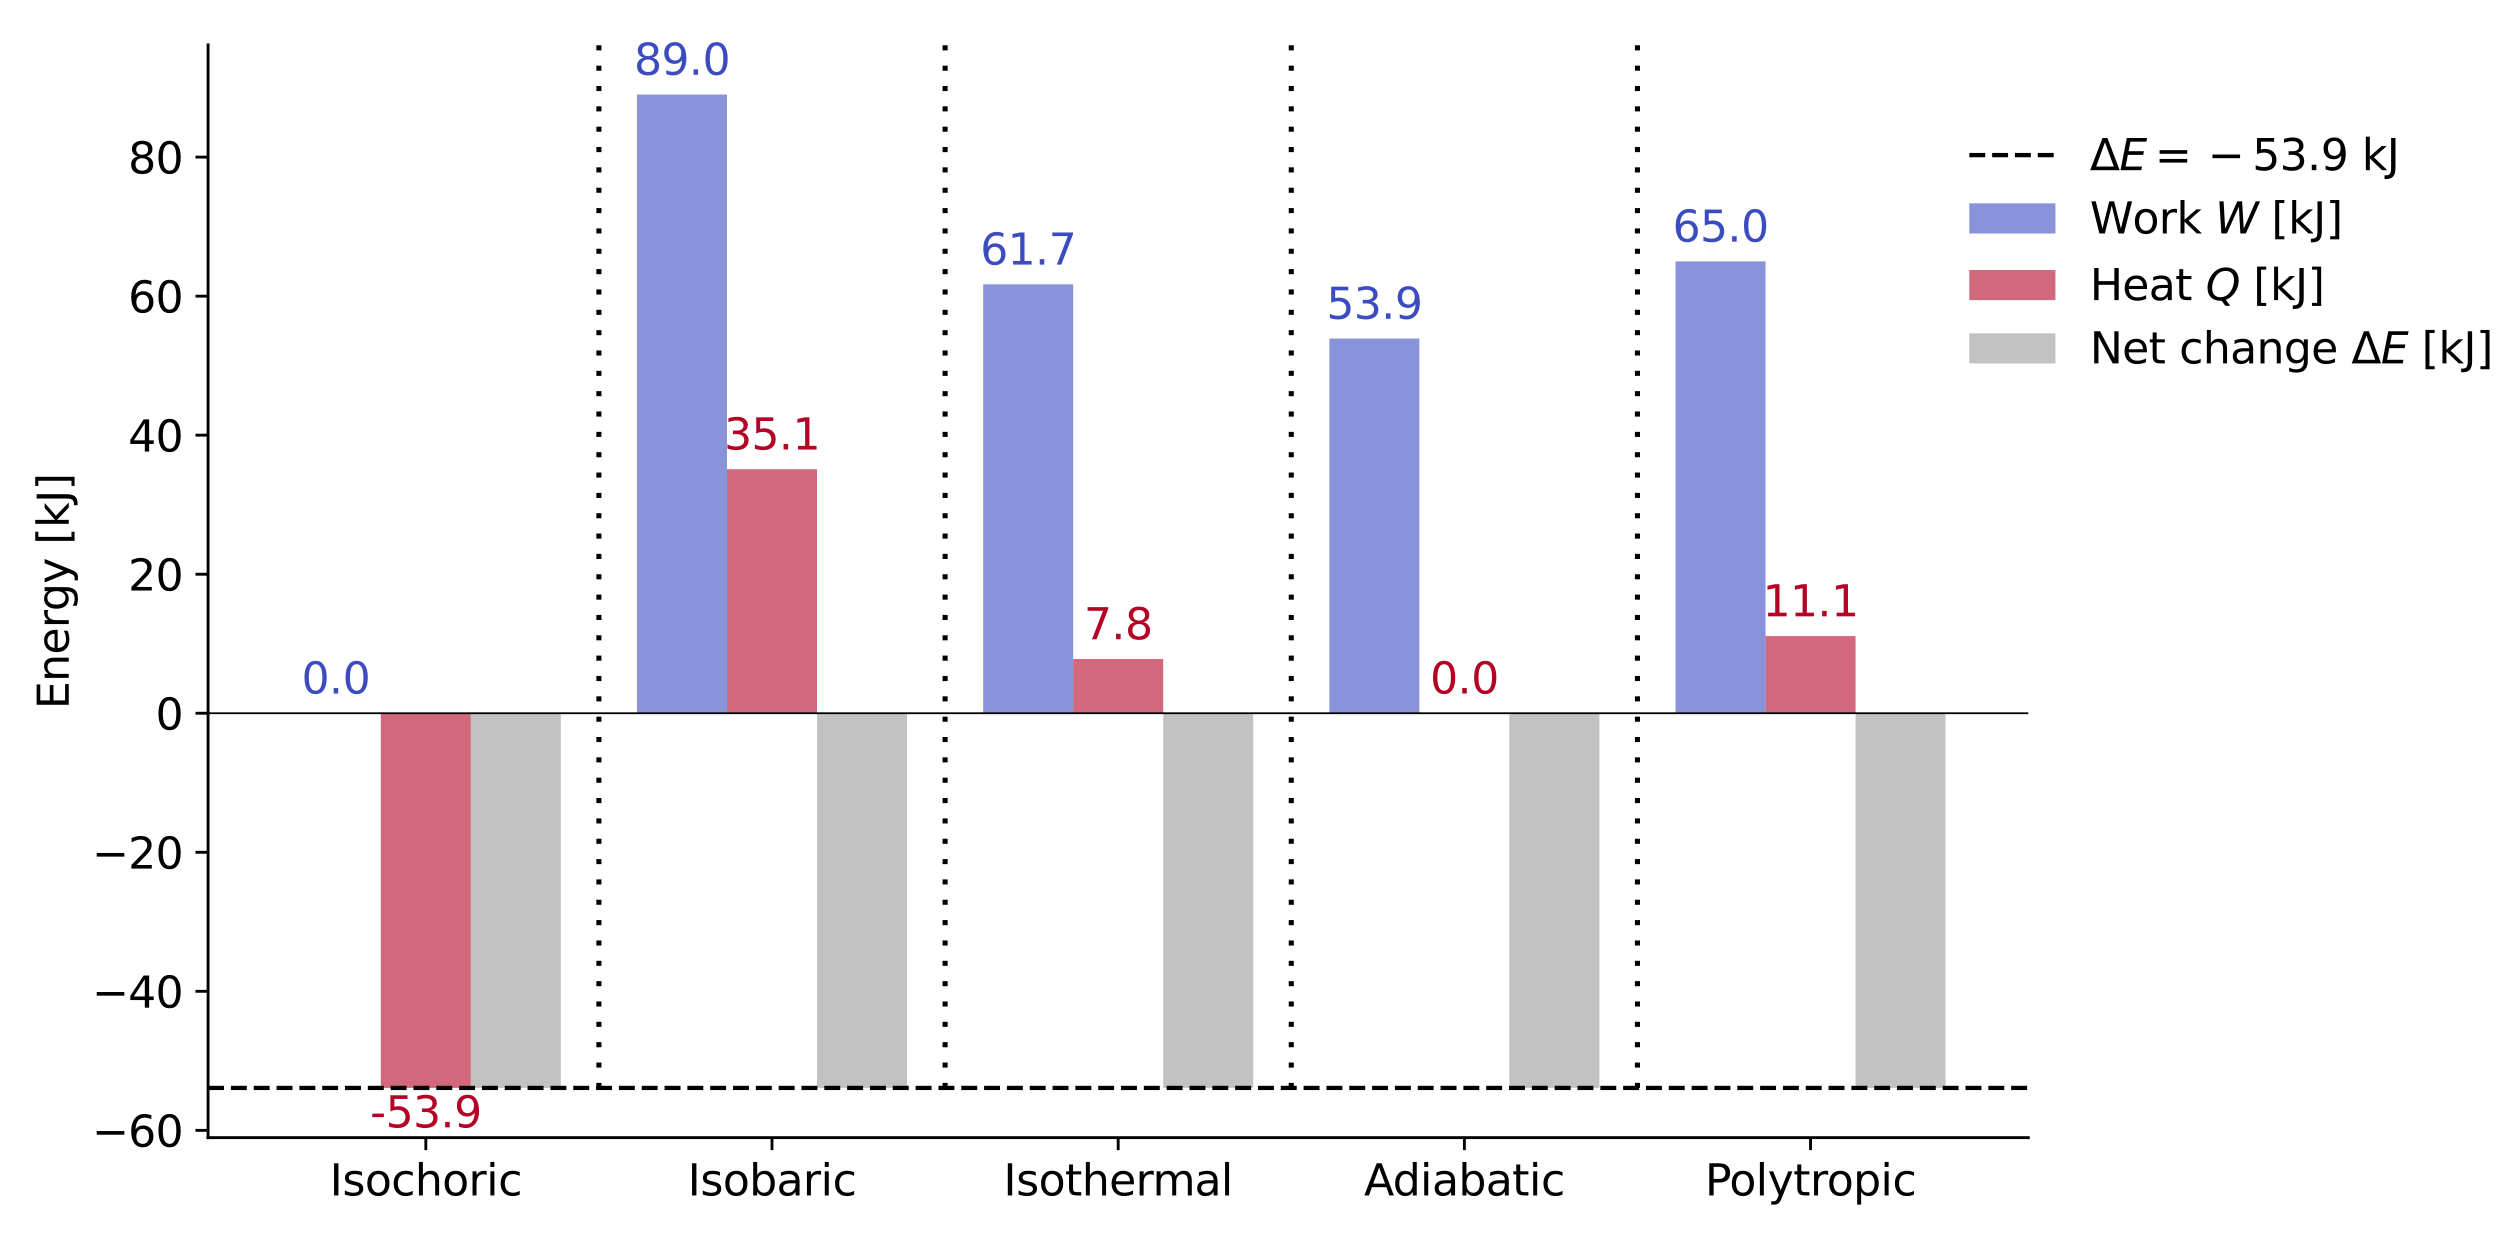 <?xml version="1.0" encoding="UTF-8" standalone="no"?>
<svg
   width="696.641pt"
   height="345.6pt"
   viewBox="0 0 696.641 345.6"
   version="1.1"
   id="svg228"
   sodipodi:docname="deltaE_diagram_worked_example_mod.svg"
   inkscape:version="1.3.2 (091e20e, 2023-11-25, custom)"
   xmlns:inkscape="http://www.inkscape.org/namespaces/inkscape"
   xmlns:sodipodi="http://sodipodi.sourceforge.net/DTD/sodipodi-0.dtd"
   xmlns:xlink="http://www.w3.org/1999/xlink"
   xmlns="http://www.w3.org/2000/svg"
   xmlns:svg="http://www.w3.org/2000/svg"
   xmlns:rdf="http://www.w3.org/1999/02/22-rdf-syntax-ns#"
   xmlns:cc="http://creativecommons.org/ns#"
   xmlns:dc="http://purl.org/dc/elements/1.1/">
  <sodipodi:namedview
     id="namedview228"
     pagecolor="#ffffff"
     bordercolor="#000000"
     borderopacity="0.25"
     inkscape:showpageshadow="2"
     inkscape:pageopacity="0.0"
     inkscape:pagecheckerboard="0"
     inkscape:deskcolor="#d1d1d1"
     inkscape:document-units="pt"
     inkscape:zoom="0.97227182"
     inkscape:cx="387.75165"
     inkscape:cy="225.75991"
     inkscape:window-width="1920"
     inkscape:window-height="1009"
     inkscape:window-x="-8"
     inkscape:window-y="-8"
     inkscape:window-maximized="1"
     inkscape:current-layer="svg228" />
  <defs
     id="defs1">
    <style
       type="text/css"
       id="style1">*{stroke-linejoin: round; stroke-linecap: butt}</style>
  </defs>
  <g
     id="patch_1">
    <path
       d="M 0,345.6 H 576 V 0 H 0 Z"
       style="fill:none"
       id="path1" />
  </g>
  <g
     id="patch_2">
    <path
       d="M 57.98,317 H 565.2 V 12.504 H 57.98 Z"
       style="fill:none"
       id="path2" />
  </g>
  <g
     id="patch_3">
    <path
       d="M 81.035,198.748 H 106.117 v 0 z"
       clip-path="url(#p1fb81c6276)"
       style="opacity:0.6;fill:#3b4cc0"
       id="path3" />
  </g>
  <g
     id="patch_4">
    <path
       d="m 177.502,198.748 h 25.081 V 26.345 h -25.081 z"
       clip-path="url(#p1fb81c6276)"
       style="opacity:0.6;fill:#3b4cc0"
       id="path4" />
  </g>
  <g
     id="patch_5">
    <path
       d="m 273.968,198.748 h 25.081 V 79.228 h -25.081 z"
       clip-path="url(#p1fb81c6276)"
       style="opacity:0.6;fill:#3b4cc0"
       id="path5" />
  </g>
  <g
     id="patch_6">
    <path
       d="m 370.434,198.748 h 25.081 V 94.338 h -25.081 z"
       clip-path="url(#p1fb81c6276)"
       style="opacity:0.6;fill:#3b4cc0"
       id="path6" />
  </g>
  <g
     id="patch_7">
    <path
       d="m 466.901,198.748 h 25.081 V 72.836 H 466.901 Z"
       clip-path="url(#p1fb81c6276)"
       style="opacity:0.6;fill:#3b4cc0"
       id="path7" />
  </g>
  <g
     id="patch_8">
    <path
       d="m 106.117,198.748 h 25.081 v 104.411 H 106.117 Z"
       clip-path="url(#p1fb81c6276)"
       style="opacity:0.6;fill:#b40426"
       id="path8" />
  </g>
  <g
     id="patch_9">
    <path
       d="m 202.583,198.748 h 25.081 v -67.993 h -25.081 z"
       clip-path="url(#p1fb81c6276)"
       style="opacity:0.6;fill:#b40426"
       id="path9" />
  </g>
  <g
     id="patch_10">
    <path
       d="m 299.049,198.748 h 25.081 v -15.11 h -25.081 z"
       clip-path="url(#p1fb81c6276)"
       style="opacity:0.6;fill:#b40426"
       id="path10" />
  </g>
  <g
     id="patch_11">
    <path
       d="m 395.516,198.748 h 25.081 v 0 z"
       clip-path="url(#p1fb81c6276)"
       style="opacity:0.6;fill:#b40426"
       id="path11" />
  </g>
  <g
     id="patch_12">
    <path
       d="M 491.982,198.748 H 517.063 V 177.246 H 491.982 Z"
       clip-path="url(#p1fb81c6276)"
       style="opacity:0.6;fill:#b40426"
       id="path12" />
  </g>
  <g
     id="patch_13">
    <path
       d="m 131.198,198.748 h 25.081 v 104.411 h -25.081 z"
       clip-path="url(#p1fb81c6276)"
       style="opacity:0.6;fill:#999999"
       id="path13" />
  </g>
  <g
     id="patch_14">
    <path
       d="m 227.664,198.748 h 25.081 v 104.411 h -25.081 z"
       clip-path="url(#p1fb81c6276)"
       style="opacity:0.6;fill:#999999"
       id="path14" />
  </g>
  <g
     id="patch_15">
    <path
       d="m 324.131,198.748 h 25.081 v 104.411 h -25.081 z"
       clip-path="url(#p1fb81c6276)"
       style="opacity:0.6;fill:#999999"
       id="path15" />
  </g>
  <g
     id="patch_16">
    <path
       d="m 420.597,198.748 h 25.081 v 104.411 h -25.081 z"
       clip-path="url(#p1fb81c6276)"
       style="opacity:0.6;fill:#999999"
       id="path16" />
  </g>
  <g
     id="patch_17">
    <path
       d="m 517.063,198.748 h 25.081 v 104.411 H 517.063 Z"
       clip-path="url(#p1fb81c6276)"
       style="opacity:0.6;fill:#999999"
       id="path17" />
  </g>
  <g
     id="matplotlib.axis_1">
    <g
       id="xtick_1">
      <g
         id="line2d_1">
        <defs
           id="defs17">
          <path
             id="mf0f6f1565a"
             d="M 0,0 V 3.5"
             style="stroke:#000000;stroke-width:0.8" />
        </defs>
        <g
           id="g17">
          <use
             xlink:href="#mf0f6f1565a"
             x="118.657"
             y="317"
             style="stroke:#000000;stroke-width:0.8"
             id="use17" />
        </g>
      </g>
      <g
         id="text_1">
        <!-- Isochoric -->
        <g
           transform="matrix(0.12,0,0,-0.12,91.885,333.118)"
           id="g26">
          <defs
             id="defs18">
            <path
               id="DejaVuSans-49"
               d="m 628,4666 h 631 V 0 H 628 Z"
               transform="scale(0.016)" />
            <path
               id="DejaVuSans-73"
               d="m 2834,3397 v -544 q -243,125 -506,187 -262,63 -544,63 -428,0 -642,-131 -214,-131 -214,-394 0,-200 153,-314 153,-114 616,-217 l 197,-44 q 612,-131 870,-370 258,-239 258,-667 0,-488 -386,-773 Q 2250,-91 1575,-91 1294,-91 989,-36 684,19 347,128 v 594 q 319,-166 628,-249 309,-82 613,-82 406,0 624,139 219,139 219,392 0,234 -158,359 -157,125 -692,241 l -200,47 q -534,112 -772,345 -237,233 -237,639 0,494 350,762 350,269 994,269 318,0 599,-47 282,-46 519,-140 z"
               transform="scale(0.016)" />
            <path
               id="DejaVuSans-6f"
               d="m 1959,3097 q -462,0 -731,-361 -269,-361 -269,-989 0,-628 267,-989 268,-361 733,-361 460,0 728,362 269,363 269,988 0,622 -269,986 -268,364 -728,364 z m 0,487 q 750,0 1178,-488 429,-487 429,-1349 Q 3566,888 3137,398 2709,-91 1959,-91 1206,-91 779,398 353,888 353,1747 q 0,862 426,1349 427,488 1180,488 z"
               transform="scale(0.016)" />
            <path
               id="DejaVuSans-63"
               d="m 3122,3366 v -538 q -244,135 -489,202 -245,67 -495,67 -560,0 -870,-355 -309,-354 -309,-995 0,-641 309,-996 310,-354 870,-354 250,0 495,67 245,67 489,202 V 134 Q 2881,22 2623,-34 2366,-91 2075,-91 1284,-91 818,406 353,903 353,1747 q 0,856 470,1346 471,491 1290,491 265,0 518,-55 253,-54 491,-163 z"
               transform="scale(0.016)" />
            <path
               id="DejaVuSans-68"
               d="M 3513,2113 V 0 h -575 v 2094 q 0,497 -194,743 -194,247 -581,247 -466,0 -735,-297 -269,-296 -269,-809 V 0 H 581 v 4863 h 578 V 2956 q 207,316 486,472 280,156 646,156 603,0 912,-373 310,-373 310,-1098 z"
               transform="scale(0.016)" />
            <path
               id="DejaVuSans-72"
               d="m 2631,2963 q -97,56 -211,82 -114,27 -251,27 -488,0 -749,-317 -261,-317 -261,-911 V 0 H 581 v 3500 h 578 v -544 q 182,319 472,473 291,155 707,155 59,0 131,-8 72,-7 159,-23 z"
               transform="scale(0.016)" />
            <path
               id="DejaVuSans-69"
               d="m 603,3500 h 575 V 0 H 603 Z m 0,1363 h 575 V 4134 H 603 Z"
               transform="scale(0.016)" />
          </defs>
          <use
             xlink:href="#DejaVuSans-49"
             id="use18" />
          <use
             xlink:href="#DejaVuSans-73"
             x="29.492"
             id="use19" />
          <use
             xlink:href="#DejaVuSans-6f"
             x="81.592"
             id="use20" />
          <use
             xlink:href="#DejaVuSans-63"
             x="142.773"
             id="use21" />
          <use
             xlink:href="#DejaVuSans-68"
             x="197.754"
             id="use22" />
          <use
             xlink:href="#DejaVuSans-6f"
             x="261.133"
             id="use23" />
          <use
             xlink:href="#DejaVuSans-72"
             x="322.314"
             id="use24" />
          <use
             xlink:href="#DejaVuSans-69"
             x="363.428"
             id="use25" />
          <use
             xlink:href="#DejaVuSans-63"
             x="391.211"
             id="use26" />
        </g>
      </g>
    </g>
    <g
       id="xtick_2">
      <g
         id="line2d_2">
        <g
           id="g27">
          <use
             xlink:href="#mf0f6f1565a"
             x="215.124"
             y="317"
             style="stroke:#000000;stroke-width:0.8"
             id="use27" />
        </g>
      </g>
      <g
         id="text_2">
        <!-- Isobaric -->
        <g
           transform="matrix(0.12,0,0,-0.12,191.638,333.118)"
           id="g35">
          <defs
             id="defs27">
            <path
               id="DejaVuSans-62"
               d="m 3116,1747 q 0,634 -261,995 -261,361 -717,361 -457,0 -718,-361 -261,-361 -261,-995 0,-634 261,-995 261,-361 718,-361 456,0 717,361 261,361 261,995 z M 1159,2969 q 182,312 458,463 277,152 661,152 638,0 1036,-506 399,-506 399,-1331 Q 3713,922 3314,415 2916,-91 2278,-91 1894,-91 1617,61 1341,213 1159,525 V 0 H 581 v 4863 h 578 z"
               transform="scale(0.016)" />
            <path
               id="DejaVuSans-61"
               d="m 2194,1759 q -697,0 -966,-159 -269,-159 -269,-544 0,-306 202,-486 202,-179 548,-179 479,0 768,339 289,339 289,901 v 128 z m 1147,238 V 0 H 2766 V 531 Q 2569,213 2275,61 1981,-91 1556,-91 q -537,0 -855,302 -317,302 -317,808 0,590 395,890 396,300 1180,300 h 807 v 57 q 0,397 -261,614 -261,217 -733,217 -300,0 -585,-72 -284,-72 -546,-216 v 532 q 315,122 612,182 297,61 578,61 760,0 1135,-394 375,-393 375,-1193 z"
               transform="scale(0.016)" />
          </defs>
          <use
             xlink:href="#DejaVuSans-49"
             id="use28" />
          <use
             xlink:href="#DejaVuSans-73"
             x="29.492"
             id="use29" />
          <use
             xlink:href="#DejaVuSans-6f"
             x="81.592"
             id="use30" />
          <use
             xlink:href="#DejaVuSans-62"
             x="142.773"
             id="use31" />
          <use
             xlink:href="#DejaVuSans-61"
             x="206.25"
             id="use32" />
          <use
             xlink:href="#DejaVuSans-72"
             x="267.529"
             id="use33" />
          <use
             xlink:href="#DejaVuSans-69"
             x="308.643"
             id="use34" />
          <use
             xlink:href="#DejaVuSans-63"
             x="336.426"
             id="use35" />
        </g>
      </g>
    </g>
    <g
       id="xtick_3">
      <g
         id="line2d_3">
        <g
           id="g36">
          <use
             xlink:href="#mf0f6f1565a"
             x="311.59"
             y="317"
             style="stroke:#000000;stroke-width:0.8"
             id="use36" />
        </g>
      </g>
      <g
         id="text_3">
        <!-- Isothermal -->
        <g
           transform="matrix(0.12,0,0,-0.12,279.627,333.118)"
           id="g46">
          <defs
             id="defs36">
            <path
               id="DejaVuSans-74"
               d="M 1172,4494 V 3500 H 2356 V 3053 H 1172 V 1153 q 0,-428 117,-550 117,-122 477,-122 h 590 V 0 H 1766 Q 1100,0 847,248 594,497 594,1153 V 3053 H 172 v 447 h 422 v 994 z"
               transform="scale(0.016)" />
            <path
               id="DejaVuSans-65"
               d="M 3597,1894 V 1613 H 953 q 38,-594 358,-905 320,-311 892,-311 331,0 642,81 311,81 618,244 V 178 Q 3153,47 2828,-22 2503,-91 2169,-91 1331,-91 842,396 353,884 353,1716 q 0,859 464,1363 464,505 1252,505 706,0 1117,-455 411,-454 411,-1235 z m -575,169 q -6,471 -264,752 -258,282 -683,282 -481,0 -770,-272 -289,-272 -333,-766 z"
               transform="scale(0.016)" />
            <path
               id="DejaVuSans-6d"
               d="m 3328,2828 q 216,388 516,572 300,184 706,184 547,0 844,-383 297,-382 297,-1088 V 0 h -578 v 2094 q 0,503 -179,746 -178,244 -543,244 -447,0 -707,-297 -259,-296 -259,-809 V 0 h -578 v 2094 q 0,506 -178,748 -178,242 -550,242 -441,0 -701,-298 -259,-298 -259,-808 V 0 H 581 v 3500 h 578 v -544 q 197,322 472,475 275,153 653,153 382,0 649,-194 267,-193 395,-562 z"
               transform="scale(0.016)" />
            <path
               id="DejaVuSans-6c"
               d="m 603,4863 h 575 V 0 H 603 Z"
               transform="scale(0.016)" />
          </defs>
          <use
             xlink:href="#DejaVuSans-49"
             id="use37" />
          <use
             xlink:href="#DejaVuSans-73"
             x="29.492"
             id="use38" />
          <use
             xlink:href="#DejaVuSans-6f"
             x="81.592"
             id="use39" />
          <use
             xlink:href="#DejaVuSans-74"
             x="142.773"
             id="use40" />
          <use
             xlink:href="#DejaVuSans-68"
             x="181.982"
             id="use41" />
          <use
             xlink:href="#DejaVuSans-65"
             x="245.361"
             id="use42" />
          <use
             xlink:href="#DejaVuSans-72"
             x="306.885"
             id="use43" />
          <use
             xlink:href="#DejaVuSans-6d"
             x="346.248"
             id="use44" />
          <use
             xlink:href="#DejaVuSans-61"
             x="443.66"
             id="use45" />
          <use
             xlink:href="#DejaVuSans-6c"
             x="504.939"
             id="use46" />
        </g>
      </g>
    </g>
    <g
       id="xtick_4">
      <g
         id="line2d_4">
        <g
           id="g47">
          <use
             xlink:href="#mf0f6f1565a"
             x="408.056"
             y="317"
             style="stroke:#000000;stroke-width:0.8"
             id="use47" />
        </g>
      </g>
      <g
         id="text_4">
        <!-- Adiabatic -->
        <g
           transform="matrix(0.12,0,0,-0.12,380.1,333.118)"
           id="g56">
          <defs
             id="defs47">
            <path
               id="DejaVuSans-41"
               d="M 2188,4044 1331,1722 h 1716 z m -357,622 h 716 L 4325,0 H 3669 L 3244,1197 H 1141 L 716,0 H 50 Z"
               transform="scale(0.016)" />
            <path
               id="DejaVuSans-64"
               d="m 2906,2969 v 1894 h 575 V 0 H 2906 V 525 Q 2725,213 2448,61 2172,-91 1784,-91 1150,-91 751,415 353,922 353,1747 q 0,825 398,1331 399,506 1033,506 388,0 664,-152 277,-151 458,-463 z M 947,1747 q 0,-634 261,-995 261,-361 717,-361 456,0 718,361 263,361 263,995 0,634 -263,995 -262,361 -718,361 -456,0 -717,-361 -261,-361 -261,-995 z"
               transform="scale(0.016)" />
          </defs>
          <use
             xlink:href="#DejaVuSans-41"
             id="use48" />
          <use
             xlink:href="#DejaVuSans-64"
             x="66.658"
             id="use49" />
          <use
             xlink:href="#DejaVuSans-69"
             x="130.135"
             id="use50" />
          <use
             xlink:href="#DejaVuSans-61"
             x="157.918"
             id="use51" />
          <use
             xlink:href="#DejaVuSans-62"
             x="219.197"
             id="use52" />
          <use
             xlink:href="#DejaVuSans-61"
             x="282.674"
             id="use53" />
          <use
             xlink:href="#DejaVuSans-74"
             x="343.953"
             id="use54" />
          <use
             xlink:href="#DejaVuSans-69"
             x="383.162"
             id="use55" />
          <use
             xlink:href="#DejaVuSans-63"
             x="410.945"
             id="use56" />
        </g>
      </g>
    </g>
    <g
       id="xtick_5">
      <g
         id="line2d_5">
        <g
           id="g57">
          <use
             xlink:href="#mf0f6f1565a"
             x="504.523"
             y="317"
             style="stroke:#000000;stroke-width:0.8"
             id="use57" />
        </g>
      </g>
      <g
         id="text_5">
        <!-- Polytropic -->
        <g
           transform="matrix(0.12,0,0,-0.12,475.103,333.118)"
           id="g67">
          <defs
             id="defs57">
            <path
               id="DejaVuSans-50"
               d="M 1259,4147 V 2394 h 794 q 441,0 681,228 241,228 241,650 0,419 -241,647 -240,228 -681,228 z m -631,519 h 1425 q 785,0 1186,-355 402,-355 402,-1039 0,-691 -402,-1044 -401,-353 -1186,-353 H 1259 V 0 H 628 Z"
               transform="scale(0.016)" />
            <path
               id="DejaVuSans-79"
               d="m 2059,-325 q -243,-625 -475,-815 -231,-191 -618,-191 H 506 v 481 h 338 q 237,0 368,113 132,112 291,531 L 1606,56 191,3500 H 800 L 1894,763 2988,3500 h 609 z"
               transform="scale(0.016)" />
            <path
               id="DejaVuSans-70"
               d="M 1159,525 V -1331 H 581 v 4831 h 578 v -531 q 182,312 458,463 277,152 661,152 638,0 1036,-506 399,-506 399,-1331 0,-825 -399,-1332 -398,-506 -1036,-506 -384,0 -661,152 -276,152 -458,464 z m 1957,1222 q 0,634 -261,995 -261,361 -717,361 -457,0 -718,-361 -261,-361 -261,-995 0,-634 261,-995 261,-361 718,-361 456,0 717,361 261,361 261,995 z"
               transform="scale(0.016)" />
          </defs>
          <use
             xlink:href="#DejaVuSans-50"
             id="use58" />
          <use
             xlink:href="#DejaVuSans-6f"
             x="56.678"
             id="use59" />
          <use
             xlink:href="#DejaVuSans-6c"
             x="117.859"
             id="use60" />
          <use
             xlink:href="#DejaVuSans-79"
             x="145.643"
             id="use61" />
          <use
             xlink:href="#DejaVuSans-74"
             x="204.822"
             id="use62" />
          <use
             xlink:href="#DejaVuSans-72"
             x="244.031"
             id="use63" />
          <use
             xlink:href="#DejaVuSans-6f"
             x="282.895"
             id="use64" />
          <use
             xlink:href="#DejaVuSans-70"
             x="344.076"
             id="use65" />
          <use
             xlink:href="#DejaVuSans-69"
             x="407.553"
             id="use66" />
          <use
             xlink:href="#DejaVuSans-63"
             x="435.336"
             id="use67" />
        </g>
      </g>
    </g>
  </g>
  <g
     id="matplotlib.axis_2">
    <g
       id="ytick_1">
      <g
         id="line2d_6">
        <defs
           id="defs67">
          <path
             id="mb84d7979cd"
             d="M 0,0 H -3.5"
             style="stroke:#000000;stroke-width:0.8" />
        </defs>
        <g
           id="g68">
          <use
             xlink:href="#mb84d7979cd"
             x="57.98"
             y="314.976"
             style="stroke:#000000;stroke-width:0.8"
             id="use68" />
        </g>
      </g>
      <g
         id="text_6">
        <!-- −60 -->
        <g
           transform="matrix(0.12,0,0,-0.12,25.654,319.535)"
           id="g71">
          <defs
             id="defs68">
            <path
               id="DejaVuSans-2212"
               d="M 678,2272 H 4684 V 1741 H 678 Z"
               transform="scale(0.016)" />
            <path
               id="DejaVuSans-36"
               d="m 2113,2584 q -425,0 -674,-291 -248,-290 -248,-796 0,-503 248,-796 249,-292 674,-292 425,0 673,292 248,293 248,796 0,506 -248,796 -248,291 -673,291 z m 1253,1979 v -575 q -238,112 -480,171 -242,60 -480,60 -625,0 -955,-422 -329,-422 -376,-1275 184,272 462,417 279,145 613,145 703,0 1111,-427 408,-426 408,-1160 0,-719 -425,-1154 -425,-434 -1131,-434 -810,0 -1238,620 -428,621 -428,1799 0,1106 525,1764 525,658 1409,658 238,0 480,-47 242,-47 505,-140 z"
               transform="scale(0.016)" />
            <path
               id="DejaVuSans-30"
               d="m 2034,4250 q -487,0 -733,-480 -245,-479 -245,-1442 0,-959 245,-1439 246,-480 733,-480 491,0 736,480 246,480 246,1439 0,963 -246,1442 -245,480 -736,480 z m 0,500 q 785,0 1199,-621 414,-620 414,-1801 0,-1178 -414,-1799 -414,-620 -1199,-620 -784,0 -1198,620 -414,621 -414,1799 0,1181 414,1801 414,621 1198,621 z"
               transform="scale(0.016)" />
          </defs>
          <use
             xlink:href="#DejaVuSans-2212"
             id="use69" />
          <use
             xlink:href="#DejaVuSans-36"
             x="83.789"
             id="use70" />
          <use
             xlink:href="#DejaVuSans-30"
             x="147.412"
             id="use71" />
        </g>
      </g>
    </g>
    <g
       id="ytick_2">
      <g
         id="line2d_7">
        <g
           id="g72">
          <use
             xlink:href="#mb84d7979cd"
             x="57.98"
             y="276.233"
             style="stroke:#000000;stroke-width:0.8"
             id="use72" />
        </g>
      </g>
      <g
         id="text_7">
        <!-- −40 -->
        <g
           transform="matrix(0.12,0,0,-0.12,25.654,280.792)"
           id="g75">
          <defs
             id="defs72">
            <path
               id="DejaVuSans-34"
               d="M 2419,4116 825,1625 h 1594 z m -166,550 h 794 V 1625 h 666 V 1100 H 3047 V 0 H 2419 V 1100 H 313 v 609 z"
               transform="scale(0.016)" />
          </defs>
          <use
             xlink:href="#DejaVuSans-2212"
             id="use73" />
          <use
             xlink:href="#DejaVuSans-34"
             x="83.789"
             id="use74" />
          <use
             xlink:href="#DejaVuSans-30"
             x="147.412"
             id="use75" />
        </g>
      </g>
    </g>
    <g
       id="ytick_3">
      <g
         id="line2d_8">
        <g
           id="g76">
          <use
             xlink:href="#mb84d7979cd"
             x="57.98"
             y="237.491"
             style="stroke:#000000;stroke-width:0.8"
             id="use76" />
        </g>
      </g>
      <g
         id="text_8">
        <!-- −20 -->
        <g
           transform="matrix(0.12,0,0,-0.12,25.654,242.05)"
           id="g79">
          <defs
             id="defs76">
            <path
               id="DejaVuSans-32"
               d="M 1228,531 H 3431 V 0 H 469 v 531 q 359,372 979,998 621,627 780,809 303,340 423,576 121,236 121,464 0,372 -261,606 -261,235 -680,235 -297,0 -627,-103 -329,-103 -704,-313 v 638 q 381,153 712,231 332,78 607,78 725,0 1156,-363 431,-362 431,-968 0,-288 -108,-546 -107,-257 -392,-607 -78,-91 -497,-524 Q 1991,1309 1228,531 Z"
               transform="scale(0.016)" />
          </defs>
          <use
             xlink:href="#DejaVuSans-2212"
             id="use77" />
          <use
             xlink:href="#DejaVuSans-32"
             x="83.789"
             id="use78" />
          <use
             xlink:href="#DejaVuSans-30"
             x="147.412"
             id="use79" />
        </g>
      </g>
    </g>
    <g
       id="ytick_4">
      <g
         id="line2d_9">
        <g
           id="g80">
          <use
             xlink:href="#mb84d7979cd"
             x="57.98"
             y="198.748"
             style="stroke:#000000;stroke-width:0.8"
             id="use80" />
        </g>
      </g>
      <g
         id="text_9">
        <!-- 0 -->
        <g
           transform="matrix(0.12,0,0,-0.12,43.345,203.308)"
           id="g81">
          <use
             xlink:href="#DejaVuSans-30"
             id="use81" />
        </g>
      </g>
    </g>
    <g
       id="ytick_5">
      <g
         id="line2d_10">
        <g
           id="g82">
          <use
             xlink:href="#mb84d7979cd"
             x="57.98"
             y="160.006"
             style="stroke:#000000;stroke-width:0.8"
             id="use82" />
        </g>
      </g>
      <g
         id="text_10">
        <!-- 20 -->
        <g
           transform="matrix(0.12,0,0,-0.12,35.71,164.565)"
           id="g84">
          <use
             xlink:href="#DejaVuSans-32"
             id="use83" />
          <use
             xlink:href="#DejaVuSans-30"
             x="63.623"
             id="use84" />
        </g>
      </g>
    </g>
    <g
       id="ytick_6">
      <g
         id="line2d_11">
        <g
           id="g85">
          <use
             xlink:href="#mb84d7979cd"
             x="57.98"
             y="121.264"
             style="stroke:#000000;stroke-width:0.8"
             id="use85" />
        </g>
      </g>
      <g
         id="text_11">
        <!-- 40 -->
        <g
           transform="matrix(0.12,0,0,-0.12,35.71,125.823)"
           id="g87">
          <use
             xlink:href="#DejaVuSans-34"
             id="use86" />
          <use
             xlink:href="#DejaVuSans-30"
             x="63.623"
             id="use87" />
        </g>
      </g>
    </g>
    <g
       id="ytick_7">
      <g
         id="line2d_12">
        <g
           id="g88">
          <use
             xlink:href="#mb84d7979cd"
             x="57.98"
             y="82.521"
             style="stroke:#000000;stroke-width:0.8"
             id="use88" />
        </g>
      </g>
      <g
         id="text_12">
        <!-- 60 -->
        <g
           transform="matrix(0.12,0,0,-0.12,35.71,87.08)"
           id="g90">
          <use
             xlink:href="#DejaVuSans-36"
             id="use89" />
          <use
             xlink:href="#DejaVuSans-30"
             x="63.623"
             id="use90" />
        </g>
      </g>
    </g>
    <g
       id="ytick_8">
      <g
         id="line2d_13">
        <g
           id="g91">
          <use
             xlink:href="#mb84d7979cd"
             x="57.98"
             y="43.779"
             style="stroke:#000000;stroke-width:0.8"
             id="use91" />
        </g>
      </g>
      <g
         id="text_13">
        <!-- 80 -->
        <g
           transform="matrix(0.12,0,0,-0.12,35.71,48.338)"
           id="g93">
          <defs
             id="defs91">
            <path
               id="DejaVuSans-38"
               d="m 2034,2216 q -450,0 -708,-241 -257,-241 -257,-662 0,-422 257,-663 258,-241 708,-241 450,0 709,242 260,243 260,662 0,421 -258,662 -257,241 -711,241 z m -631,268 q -406,100 -633,378 -226,279 -226,679 0,559 398,884 399,325 1092,325 697,0 1094,-325 397,-325 397,-884 0,-400 -227,-679 -226,-278 -629,-378 456,-106 710,-416 255,-309 255,-755 Q 3634,634 3220,271 2806,-91 2034,-91 1263,-91 848,271 434,634 434,1313 q 0,446 256,755 257,310 713,416 z m -231,997 q 0,-362 226,-565 227,-203 636,-203 407,0 636,203 230,203 230,565 0,363 -230,566 -229,203 -636,203 -409,0 -636,-203 -226,-203 -226,-566 z"
               transform="scale(0.016)" />
          </defs>
          <use
             xlink:href="#DejaVuSans-38"
             id="use92" />
          <use
             xlink:href="#DejaVuSans-30"
             x="63.623"
             id="use93" />
        </g>
      </g>
    </g>
    <g
       id="text_14">
      <!-- Energy [kJ] -->
      <g
         transform="matrix(0,-0.12,-0.12,0,19.159,197.593)"
         id="g104">
        <defs
           id="defs93">
          <path
             id="DejaVuSans-45"
             d="M 628,4666 H 3578 V 4134 H 1259 V 2753 H 3481 V 2222 H 1259 V 531 H 3634 V 0 H 628 Z"
             transform="scale(0.016)" />
          <path
             id="DejaVuSans-6e"
             d="M 3513,2113 V 0 h -575 v 2094 q 0,497 -194,743 -194,247 -581,247 -466,0 -735,-297 -269,-296 -269,-809 V 0 H 581 v 3500 h 578 v -544 q 207,316 486,472 280,156 646,156 603,0 912,-373 310,-373 310,-1098 z"
             transform="scale(0.016)" />
          <path
             id="DejaVuSans-67"
             d="m 2906,1791 q 0,625 -258,968 -257,344 -723,344 -462,0 -720,-344 -258,-343 -258,-968 0,-622 258,-966 258,-344 720,-344 466,0 723,344 258,344 258,966 z M 3481,434 q 0,-893 -397,-1329 -396,-436 -1215,-436 -303,0 -572,45 -269,45 -522,139 v 559 q 253,-137 500,-202 247,-66 503,-66 566,0 847,295 281,295 281,892 V 616 Q 2728,306 2450,153 2172,0 1784,0 1141,0 747,490 353,981 353,1791 q 0,812 394,1302 394,491 1037,491 388,0 666,-153 278,-153 456,-462 v 531 h 575 z"
             transform="scale(0.016)" />
          <path
             id="DejaVuSans-20"
             transform="scale(0.016)"
             d="" />
          <path
             id="DejaVuSans-5b"
             d="M 550,4863 H 1875 V 4416 H 1125 V -397 h 750 V -844 H 550 Z"
             transform="scale(0.016)" />
          <path
             id="DejaVuSans-6b"
             d="m 581,4863 h 578 V 1991 l 1716,1509 h 734 L 1753,1863 3688,0 H 2938 L 1159,1709 V 0 H 581 Z"
             transform="scale(0.016)" />
          <path
             id="DejaVuSans-4a"
             d="m 628,4666 h 631 V 325 q 0,-844 -320,-1225 -320,-381 -1030,-381 h -240 v 531 h 197 q 418,0 590,235 172,234 172,840 z"
             transform="scale(0.016)" />
          <path
             id="DejaVuSans-5d"
             d="M 1947,4863 V -844 H 622 v 447 h 747 V 4416 H 622 v 447 z"
             transform="scale(0.016)" />
        </defs>
        <use
           xlink:href="#DejaVuSans-45"
           id="use94" />
        <use
           xlink:href="#DejaVuSans-6e"
           x="63.184"
           id="use95" />
        <use
           xlink:href="#DejaVuSans-65"
           x="126.562"
           id="use96" />
        <use
           xlink:href="#DejaVuSans-72"
           x="188.086"
           id="use97" />
        <use
           xlink:href="#DejaVuSans-67"
           x="227.449"
           id="use98" />
        <use
           xlink:href="#DejaVuSans-79"
           x="290.926"
           id="use99" />
        <use
           xlink:href="#DejaVuSans-20"
           x="350.105"
           id="use100" />
        <use
           xlink:href="#DejaVuSans-5b"
           x="381.893"
           id="use101" />
        <use
           xlink:href="#DejaVuSans-6b"
           x="420.906"
           id="use102" />
        <use
           xlink:href="#DejaVuSans-4a"
           x="478.816"
           id="use103" />
        <use
           xlink:href="#DejaVuSans-5d"
           x="508.309"
           id="use104" />
      </g>
    </g>
  </g>
  <g
     id="line2d_14">
    <path
       d="M 57.98,303.159 H 565.2"
       clip-path="url(#p1fb81c6276)"
       style="fill:none;stroke:#000000;stroke-width:1.2;stroke-dasharray:4.44, 1.92;stroke-dashoffset:0"
       id="path104" />
  </g>
  <g
     id="line2d_15">
    <path
       d="M 57.98,198.748 H 565.2"
       clip-path="url(#p1fb81c6276)"
       style="fill:none;stroke:#000000;stroke-width:0.5;stroke-linecap:square"
       id="path105" />
  </g>
  <g
     id="patch_18">
    <path
       d="M 57.98,317 V 12.504"
       style="fill:none;stroke:#000000;stroke-width:0.8;stroke-linecap:square;stroke-linejoin:miter"
       id="path106" />
  </g>
  <g
     id="patch_19">
    <path
       d="M 57.98,317 H 565.2"
       style="fill:none;stroke:#000000;stroke-width:0.8;stroke-linecap:square;stroke-linejoin:miter"
       id="path107" />
  </g>
  <g
     id="text_15">
    <!-- 0.0 -->
    <g
       style="fill:#3b4cc0"
       transform="matrix(0.12,0,0,-0.12,84.034,193.253)"
       id="g109">
      <defs
         id="defs107">
        <path
           id="DejaVuSans-2e"
           d="m 684,794 h 660 V 0 H 684 Z"
           transform="scale(0.016)" />
      </defs>
      <use
         xlink:href="#DejaVuSans-30"
         id="use107" />
      <use
         xlink:href="#DejaVuSans-2e"
         x="63.623"
         id="use108" />
      <use
         xlink:href="#DejaVuSans-30"
         x="95.41"
         id="use109" />
    </g>
  </g>
  <g
     id="text_16">
    <!-- 89.0 -->
    <g
       style="fill:#3b4cc0"
       transform="matrix(0.12,0,0,-0.12,176.683,20.849)"
       id="g113">
      <defs
         id="defs109">
        <path
           id="DejaVuSans-39"
           d="m 703,97 v 575 q 238,-113 481,-172 244,-59 479,-59 625,0 954,420 330,420 377,1277 -181,-269 -460,-413 -278,-144 -615,-144 -700,0 -1108,423 -408,424 -408,1159 0,718 425,1152 425,435 1131,435 810,0 1236,-621 427,-620 427,-1801 Q 3622,1225 3098,567 2575,-91 1691,-91 1453,-91 1209,-44 966,3 703,97 Z m 1256,1978 q 425,0 673,290 249,291 249,798 0,503 -249,795 -248,292 -673,292 -425,0 -673,-292 -248,-292 -248,-795 0,-507 248,-798 248,-290 673,-290 z"
           transform="scale(0.016)" />
      </defs>
      <use
         xlink:href="#DejaVuSans-38"
         id="use110" />
      <use
         xlink:href="#DejaVuSans-39"
         x="63.623"
         id="use111" />
      <use
         xlink:href="#DejaVuSans-2e"
         x="127.246"
         id="use112" />
      <use
         xlink:href="#DejaVuSans-30"
         x="159.033"
         id="use113" />
    </g>
  </g>
  <g
     id="text_17">
    <!-- 61.7 -->
    <g
       style="fill:#3b4cc0"
       transform="matrix(0.12,0,0,-0.12,273.149,73.732)"
       id="g117">
      <defs
         id="defs113">
        <path
           id="DejaVuSans-31"
           d="M 794,531 H 1825 V 4091 L 703,3866 v 575 l 1116,225 h 631 V 531 H 3481 V 0 H 794 Z"
           transform="scale(0.016)" />
        <path
           id="DejaVuSans-37"
           d="M 525,4666 H 3525 V 4397 L 1831,0 H 1172 L 2766,4134 H 525 Z"
           transform="scale(0.016)" />
      </defs>
      <use
         xlink:href="#DejaVuSans-36"
         id="use114" />
      <use
         xlink:href="#DejaVuSans-31"
         x="63.623"
         id="use115" />
      <use
         xlink:href="#DejaVuSans-2e"
         x="127.246"
         id="use116" />
      <use
         xlink:href="#DejaVuSans-37"
         x="159.033"
         id="use117" />
    </g>
  </g>
  <g
     id="text_18">
    <!-- 53.9 -->
    <g
       style="fill:#3b4cc0"
       transform="matrix(0.12,0,0,-0.12,369.616,88.842)"
       id="g121">
      <defs
         id="defs117">
        <path
           id="DejaVuSans-35"
           d="M 691,4666 H 3169 V 4134 H 1269 V 2991 q 137,47 274,70 138,23 276,23 781,0 1237,-428 457,-428 457,-1159 Q 3513,744 3044,326 2575,-91 1722,-91 1428,-91 1123,-41 819,9 494,109 v 635 q 281,-153 581,-228 300,-75 634,-75 541,0 856,284 316,284 316,772 0,487 -316,771 -315,285 -856,285 -253,0 -505,-56 -251,-56 -513,-175 z"
           transform="scale(0.016)" />
        <path
           id="DejaVuSans-33"
           d="m 2597,2516 q 453,-97 707,-404 255,-306 255,-756 0,-690 -475,-1069 -475,-378 -1350,-378 -293,0 -604,58 -311,58 -642,174 v 609 q 262,-153 574,-231 313,-78 654,-78 593,0 904,234 311,234 311,681 0,413 -289,645 -289,233 -804,233 h -544 v 519 h 569 q 465,0 712,186 247,186 247,536 0,359 -255,551 -254,193 -729,193 -260,0 -557,-57 -297,-56 -653,-174 v 562 q 360,100 674,150 314,50 592,50 719,0 1137,-327 419,-326 419,-882 0,-388 -222,-655 -222,-267 -631,-370 z"
           transform="scale(0.016)" />
      </defs>
      <use
         xlink:href="#DejaVuSans-35"
         id="use118" />
      <use
         xlink:href="#DejaVuSans-33"
         x="63.623"
         id="use119" />
      <use
         xlink:href="#DejaVuSans-2e"
         x="127.246"
         id="use120" />
      <use
         xlink:href="#DejaVuSans-39"
         x="159.033"
         id="use121" />
    </g>
  </g>
  <g
     id="text_19">
    <!-- 65.0 -->
    <g
       style="fill:#3b4cc0"
       transform="matrix(0.12,0,0,-0.12,466.082,67.34)"
       id="g125">
      <use
         xlink:href="#DejaVuSans-36"
         id="use122" />
      <use
         xlink:href="#DejaVuSans-35"
         x="63.623"
         id="use123" />
      <use
         xlink:href="#DejaVuSans-2e"
         x="127.246"
         id="use124" />
      <use
         xlink:href="#DejaVuSans-30"
         x="159.033"
         id="use125" />
    </g>
  </g>
  <g
     id="text_20"
     transform="translate(0,16.5)">
    <!-- -53.9 -->
    <g
       style="fill:#b40426"
       transform="matrix(0.12,0,0,-0.12,103.133,297.664)"
       id="g130">
      <defs
         id="defs125">
        <path
           id="DejaVuSans-2d"
           d="M 313,2009 H 1997 V 1497 H 313 Z"
           transform="scale(0.016)" />
      </defs>
      <use
         xlink:href="#DejaVuSans-2d"
         id="use126" />
      <use
         xlink:href="#DejaVuSans-35"
         x="36.084"
         id="use127" />
      <use
         xlink:href="#DejaVuSans-33"
         x="99.707"
         id="use128" />
      <use
         xlink:href="#DejaVuSans-2e"
         x="163.33"
         id="use129" />
      <use
         xlink:href="#DejaVuSans-39"
         x="195.117"
         id="use130" />
    </g>
  </g>
  <g
     id="text_21">
    <!-- 35.1 -->
    <g
       style="fill:#b40426"
       transform="matrix(0.12,0,0,-0.12,201.764,125.26)"
       id="g134">
      <use
         xlink:href="#DejaVuSans-33"
         id="use131" />
      <use
         xlink:href="#DejaVuSans-35"
         x="63.623"
         id="use132" />
      <use
         xlink:href="#DejaVuSans-2e"
         x="127.246"
         id="use133" />
      <use
         xlink:href="#DejaVuSans-31"
         x="159.033"
         id="use134" />
    </g>
  </g>
  <g
     id="text_22">
    <!-- 7.8 -->
    <g
       style="fill:#b40426"
       transform="matrix(0.12,0,0,-0.12,302.048,178.143)"
       id="g137">
      <use
         xlink:href="#DejaVuSans-37"
         id="use135" />
      <use
         xlink:href="#DejaVuSans-2e"
         x="63.623"
         id="use136" />
      <use
         xlink:href="#DejaVuSans-38"
         x="95.41"
         id="use137" />
    </g>
  </g>
  <g
     id="text_23">
    <!-- 0.0 -->
    <g
       style="fill:#b40426"
       transform="matrix(0.12,0,0,-0.12,398.514,193.253)"
       id="g140">
      <use
         xlink:href="#DejaVuSans-30"
         id="use138" />
      <use
         xlink:href="#DejaVuSans-2e"
         x="63.623"
         id="use139" />
      <use
         xlink:href="#DejaVuSans-30"
         x="95.41"
         id="use140" />
    </g>
  </g>
  <g
     id="text_24">
    <!-- 11.1 -->
    <g
       style="fill:#b40426"
       transform="matrix(0.12,0,0,-0.12,491.163,171.751)"
       id="g144">
      <use
         xlink:href="#DejaVuSans-31"
         id="use141" />
      <use
         xlink:href="#DejaVuSans-31"
         x="63.623"
         id="use142" />
      <use
         xlink:href="#DejaVuSans-2e"
         x="127.246"
         id="use143" />
      <use
         xlink:href="#DejaVuSans-31"
         x="159.033"
         id="use144" />
    </g>
  </g>
  <g
     id="g231"
     transform="translate(-3)">
    <g
       id="g229"
       transform="translate(330,75)">
      <g
         id="line2d_16"
         transform="translate(0,-60)">
        <path
           d="m 221.76,28.224 h 12 12"
           style="fill:none;stroke:#000000;stroke-width:1.2;stroke-dasharray:4.44, 1.92;stroke-dashoffset:0"
           id="path169" />
      </g>
      <g
         id="text_30"
         transform="translate(0,-60)">
        <!-- $\Delta E = -53.9$ kJ -->
        <g
           transform="matrix(0.12,0,0,-0.12,255.36,32.424)"
           id="g180">
          <defs
             id="defs169">
            <path
               id="DejaVuSans-394"
               d="M 2188,4044 906,525 H 3472 Z M 50,0 1831,4666 h 716 L 4325,0 Z"
               transform="scale(0.016)" />
            <path
               id="DejaVuSans-Oblique-45"
               d="M 1081,4666 H 4031 L 3928,4134 H 1606 L 1338,2753 H 3566 L 3463,2222 H 1234 L 909,531 H 3284 L 3181,0 H 172 Z"
               transform="scale(0.016)" />
            <path
               id="DejaVuSans-3d"
               d="M 678,2906 H 4684 V 2381 H 678 Z m 0,-1275 H 4684 V 1100 H 678 Z"
               transform="scale(0.016)" />
          </defs>
          <use
             xlink:href="#DejaVuSans-394"
             transform="translate(0,0.016)"
             id="use170" />
          <use
             xlink:href="#DejaVuSans-Oblique-45"
             transform="translate(68.408,0.016)"
             id="use171" />
          <use
             xlink:href="#DejaVuSans-3d"
             transform="translate(151.074,0.016)"
             id="use172" />
          <use
             xlink:href="#DejaVuSans-2212"
             transform="translate(273.828,0.016)"
             id="use173" />
          <use
             xlink:href="#DejaVuSans-35"
             transform="translate(377.1,0.016)"
             id="use174" />
          <use
             xlink:href="#DejaVuSans-33"
             transform="translate(440.723,0.016)"
             id="use175" />
          <use
             xlink:href="#DejaVuSans-2e"
             transform="translate(504.346,0.016)"
             id="use176" />
          <use
             xlink:href="#DejaVuSans-39"
             transform="translate(536.133,0.016)"
             id="use177" />
          <use
             xlink:href="#DejaVuSans-20"
             transform="translate(599.756,0.016)"
             id="use178" />
          <use
             xlink:href="#DejaVuSans-6b"
             transform="translate(631.543,0.016)"
             id="use179" />
          <use
             xlink:href="#DejaVuSans-4a"
             transform="translate(689.453,0.016)"
             id="use180" />
        </g>
      </g>
      <g
         id="patch_20"
         transform="translate(0,-60)">
        <path
           d="m 221.76,50.064 h 24 v -8.4 h -24 z"
           style="opacity:0.6;fill:#3b4cc0"
           id="path180" />
      </g>
      <g
         id="text_31"
         transform="translate(0,-60)">
        <!-- Work $W$ [kJ] -->
        <g
           transform="matrix(0.12,0,0,-0.12,255.36,50.064)"
           id="g191">
          <defs
             id="defs180">
            <path
               id="DejaVuSans-57"
               d="m 213,4666 h 637 l 981,-3944 978,3944 h 710 l 981,-3944 978,3944 h 641 L 4947,0 H 4153 L 3169,4050 2175,0 h -794 z"
               transform="scale(0.016)" />
            <path
               id="DejaVuSans-Oblique-57"
               d="m 616,4666 h 612 L 1453,697 3213,4666 h 703 L 4147,697 5888,4666 h 640 L 4453,0 H 3659 L 3444,3891 1697,0 H 903 Z"
               transform="scale(0.016)" />
          </defs>
          <use
             xlink:href="#DejaVuSans-57"
             transform="translate(0,0.016)"
             id="use181" />
          <use
             xlink:href="#DejaVuSans-6f"
             transform="translate(98.877,0.016)"
             id="use182" />
          <use
             xlink:href="#DejaVuSans-72"
             transform="translate(160.059,0.016)"
             id="use183" />
          <use
             xlink:href="#DejaVuSans-6b"
             transform="translate(201.172,0.016)"
             id="use184" />
          <use
             xlink:href="#DejaVuSans-20"
             transform="translate(259.082,0.016)"
             id="use185" />
          <use
             xlink:href="#DejaVuSans-Oblique-57"
             transform="translate(290.869,0.016)"
             id="use186" />
          <use
             xlink:href="#DejaVuSans-20"
             transform="translate(389.746,0.016)"
             id="use187" />
          <use
             xlink:href="#DejaVuSans-5b"
             transform="translate(421.533,0.016)"
             id="use188" />
          <use
             xlink:href="#DejaVuSans-6b"
             transform="translate(460.547,0.016)"
             id="use189" />
          <use
             xlink:href="#DejaVuSans-4a"
             transform="translate(518.457,0.016)"
             id="use190" />
          <use
             xlink:href="#DejaVuSans-5d"
             transform="translate(547.949,0.016)"
             id="use191" />
        </g>
      </g>
    </g>
    <g
       id="g230"
       transform="translate(186.12,111.21)">
      <g
         id="patch_21"
         transform="translate(0,-60)">
        <path
           d="m 365.64,32.424 h 24 v -8.4 h -24 z"
           style="opacity:0.6;fill:#b40426"
           id="path191" />
      </g>
      <g
         id="text_32"
         transform="translate(0,-60)">
        <!-- Heat $Q$ [kJ] -->
        <g
           transform="matrix(0.12,0,0,-0.12,399.24,32.424)"
           id="g202">
          <defs
             id="defs191">
            <path
               id="DejaVuSans-48"
               d="m 628,4666 h 631 V 2753 h 2294 v 1913 h 631 V 0 H 3553 V 2222 H 1259 V 0 H 628 Z"
               transform="scale(0.016)" />
            <path
               id="DejaVuSans-Oblique-51"
               d="m 2309,-84 q -34,-4 -72,-5 -37,-2 -112,-2 -875,0 -1369,502 -493,502 -493,1386 0,522 189,1047 189,525 526,944 391,481 880,721 489,241 1080,241 856,0 1349,-505 494,-504 494,-1376 0,-941 -516,-1722 Q 3750,366 2919,44 l 634,-869 h -706 z m 610,4322 q -519,0 -916,-252 -397,-252 -690,-767 -188,-328 -287,-697 -98,-369 -98,-744 0,-650 311,-1003 311,-353 880,-353 512,0 913,254 402,255 687,758 190,338 290,708 100,371 100,739 0,647 -313,1002 -312,355 -877,355 z"
               transform="scale(0.016)" />
          </defs>
          <use
             xlink:href="#DejaVuSans-48"
             transform="translate(0,0.016)"
             id="use192" />
          <use
             xlink:href="#DejaVuSans-65"
             transform="translate(75.195,0.016)"
             id="use193" />
          <use
             xlink:href="#DejaVuSans-61"
             transform="translate(136.719,0.016)"
             id="use194" />
          <use
             xlink:href="#DejaVuSans-74"
             transform="translate(197.998,0.016)"
             id="use195" />
          <use
             xlink:href="#DejaVuSans-20"
             transform="translate(237.207,0.016)"
             id="use196" />
          <use
             xlink:href="#DejaVuSans-Oblique-51"
             transform="translate(268.994,0.016)"
             id="use197" />
          <use
             xlink:href="#DejaVuSans-20"
             transform="translate(347.705,0.016)"
             id="use198" />
          <use
             xlink:href="#DejaVuSans-5b"
             transform="translate(379.492,0.016)"
             id="use199" />
          <use
             xlink:href="#DejaVuSans-6b"
             transform="translate(418.506,0.016)"
             id="use200" />
          <use
             xlink:href="#DejaVuSans-4a"
             transform="translate(476.416,0.016)"
             id="use201" />
          <use
             xlink:href="#DejaVuSans-5d"
             transform="translate(505.908,0.016)"
             id="use202" />
        </g>
      </g>
      <g
         id="patch_22"
         transform="translate(0,-60)">
        <path
           d="m 365.64,50.064 h 24 v -8.4 h -24 z"
           style="opacity:0.6;fill:#999999"
           id="path202" />
      </g>
      <g
         id="text_33"
         transform="translate(0,-60)">
        <!-- Net change $\Delta E$ [kJ] (fixed) -->
        <g
           transform="matrix(0.12,0,0,-0.12,399.24,50.064)"
           id="g228">
          <defs
             id="defs202">
            <path
               id="DejaVuSans-4e"
               d="m 628,4666 h 850 L 3547,763 v 3903 h 612 V 0 H 3309 L 1241,3903 V 0 H 628 Z"
               transform="scale(0.016)" />
            <path
               id="DejaVuSans-28"
               d="m 1984,4856 q -418,-718 -622,-1422 -203,-703 -203,-1425 0,-721 205,-1429 205,-708 620,-1424 h -500 q -468,735 -701,1444 -233,709 -233,1409 0,697 231,1403 232,707 703,1444 z"
               transform="scale(0.016)" />
            <path
               id="DejaVuSans-66"
               d="m 2375,4863 v -479 h -550 q -309,0 -430,-125 -120,-125 -120,-450 v -309 h 947 V 3053 H 1275 V 0 H 697 V 3053 H 147 v 447 h 550 v 244 q 0,584 272,851 272,268 862,268 z"
               transform="scale(0.016)" />
            <path
               id="DejaVuSans-78"
               d="M 3513,3500 2247,1797 3578,0 H 2900 L 1881,1375 863,0 H 184 L 1544,1831 300,3500 h 678 l 928,-1247 928,1247 z"
               transform="scale(0.016)" />
            <path
               id="DejaVuSans-29"
               d="m 513,4856 h 500 q 468,-737 701,-1444 233,-706 233,-1403 0,-700 -233,-1409 -233,-709 -701,-1444 H 513 q 415,716 620,1424 205,708 205,1429 0,722 -205,1425 -205,704 -620,1422 z"
               transform="scale(0.016)" />
          </defs>
          <use
             xlink:href="#DejaVuSans-4e"
             transform="translate(0,0.016)"
             id="use203" />
          <use
             xlink:href="#DejaVuSans-65"
             transform="translate(74.805,0.016)"
             id="use204" />
          <use
             xlink:href="#DejaVuSans-74"
             transform="translate(136.328,0.016)"
             id="use205" />
          <use
             xlink:href="#DejaVuSans-20"
             transform="translate(175.537,0.016)"
             id="use206" />
          <use
             xlink:href="#DejaVuSans-63"
             transform="translate(207.324,0.016)"
             id="use207" />
          <use
             xlink:href="#DejaVuSans-68"
             transform="translate(262.305,0.016)"
             id="use208" />
          <use
             xlink:href="#DejaVuSans-61"
             transform="translate(325.684,0.016)"
             id="use209" />
          <use
             xlink:href="#DejaVuSans-6e"
             transform="translate(386.963,0.016)"
             id="use210" />
          <use
             xlink:href="#DejaVuSans-67"
             transform="translate(450.342,0.016)"
             id="use211" />
          <use
             xlink:href="#DejaVuSans-65"
             transform="translate(513.818,0.016)"
             id="use212" />
          <use
             xlink:href="#DejaVuSans-20"
             transform="translate(575.342,0.016)"
             id="use213" />
          <use
             xlink:href="#DejaVuSans-394"
             transform="translate(607.129,0.016)"
             id="use214" />
          <use
             xlink:href="#DejaVuSans-Oblique-45"
             transform="translate(675.537,0.016)"
             id="use215" />
          <use
             xlink:href="#DejaVuSans-20"
             transform="translate(738.721,0.016)"
             id="use216" />
          <use
             xlink:href="#DejaVuSans-5b"
             transform="translate(770.508,0.016)"
             id="use217" />
          <use
             xlink:href="#DejaVuSans-6b"
             transform="translate(809.521,0.016)"
             id="use218" />
          <use
             xlink:href="#DejaVuSans-4a"
             transform="translate(867.432,0.016)"
             id="use219" />
          <use
             xlink:href="#DejaVuSans-5d"
             transform="translate(896.924,0.016)"
             id="use220" />
          <use
             xlink:href="#DejaVuSans-20"
             transform="translate(935.938,0.016)"
             id="use221" />
        </g>
      </g>
    </g>
  </g>
  <defs
     id="defs228">
    <clipPath
       id="p1fb81c6276">
      <rect
         x="57.98"
         y="12.504"
         width="507.22"
         height="304.496"
         id="rect228" />
    </clipPath>
  </defs>
  <path
     style="fill:#000000;fill-opacity:1;stroke:#000000;stroke-width:1.417;stroke-dasharray:1.417, 4.252"
     d="M 166.89,303.159 V 12.104"
     id="path228"
     sodipodi:nodetypes="cc" />
  <path
     style="fill:#000000;fill-opacity:1;stroke:#000000;stroke-width:1.417;stroke-linecap:butt;stroke-linejoin:round;stroke-dasharray:1.417, 4.252"
     d="M 263.357,303.159 V 12.104"
     id="path228-4"
     sodipodi:nodetypes="cc" />
  <path
     style="fill:#000000;fill-opacity:1;stroke:#000000;stroke-width:1.417;stroke-linecap:butt;stroke-linejoin:round;stroke-dasharray:1.417, 4.252"
     d="M 359.823,303.159 V 12.104"
     id="path228-8"
     sodipodi:nodetypes="cc" />
  <path
     style="fill:#000000;fill-opacity:1;stroke:#000000;stroke-width:1.417;stroke-linecap:butt;stroke-linejoin:round;stroke-dasharray:1.417, 4.252"
     d="M 456.289,303.159 V 12.104"
     id="path228-5"
     sodipodi:nodetypes="cc" />
</svg>
